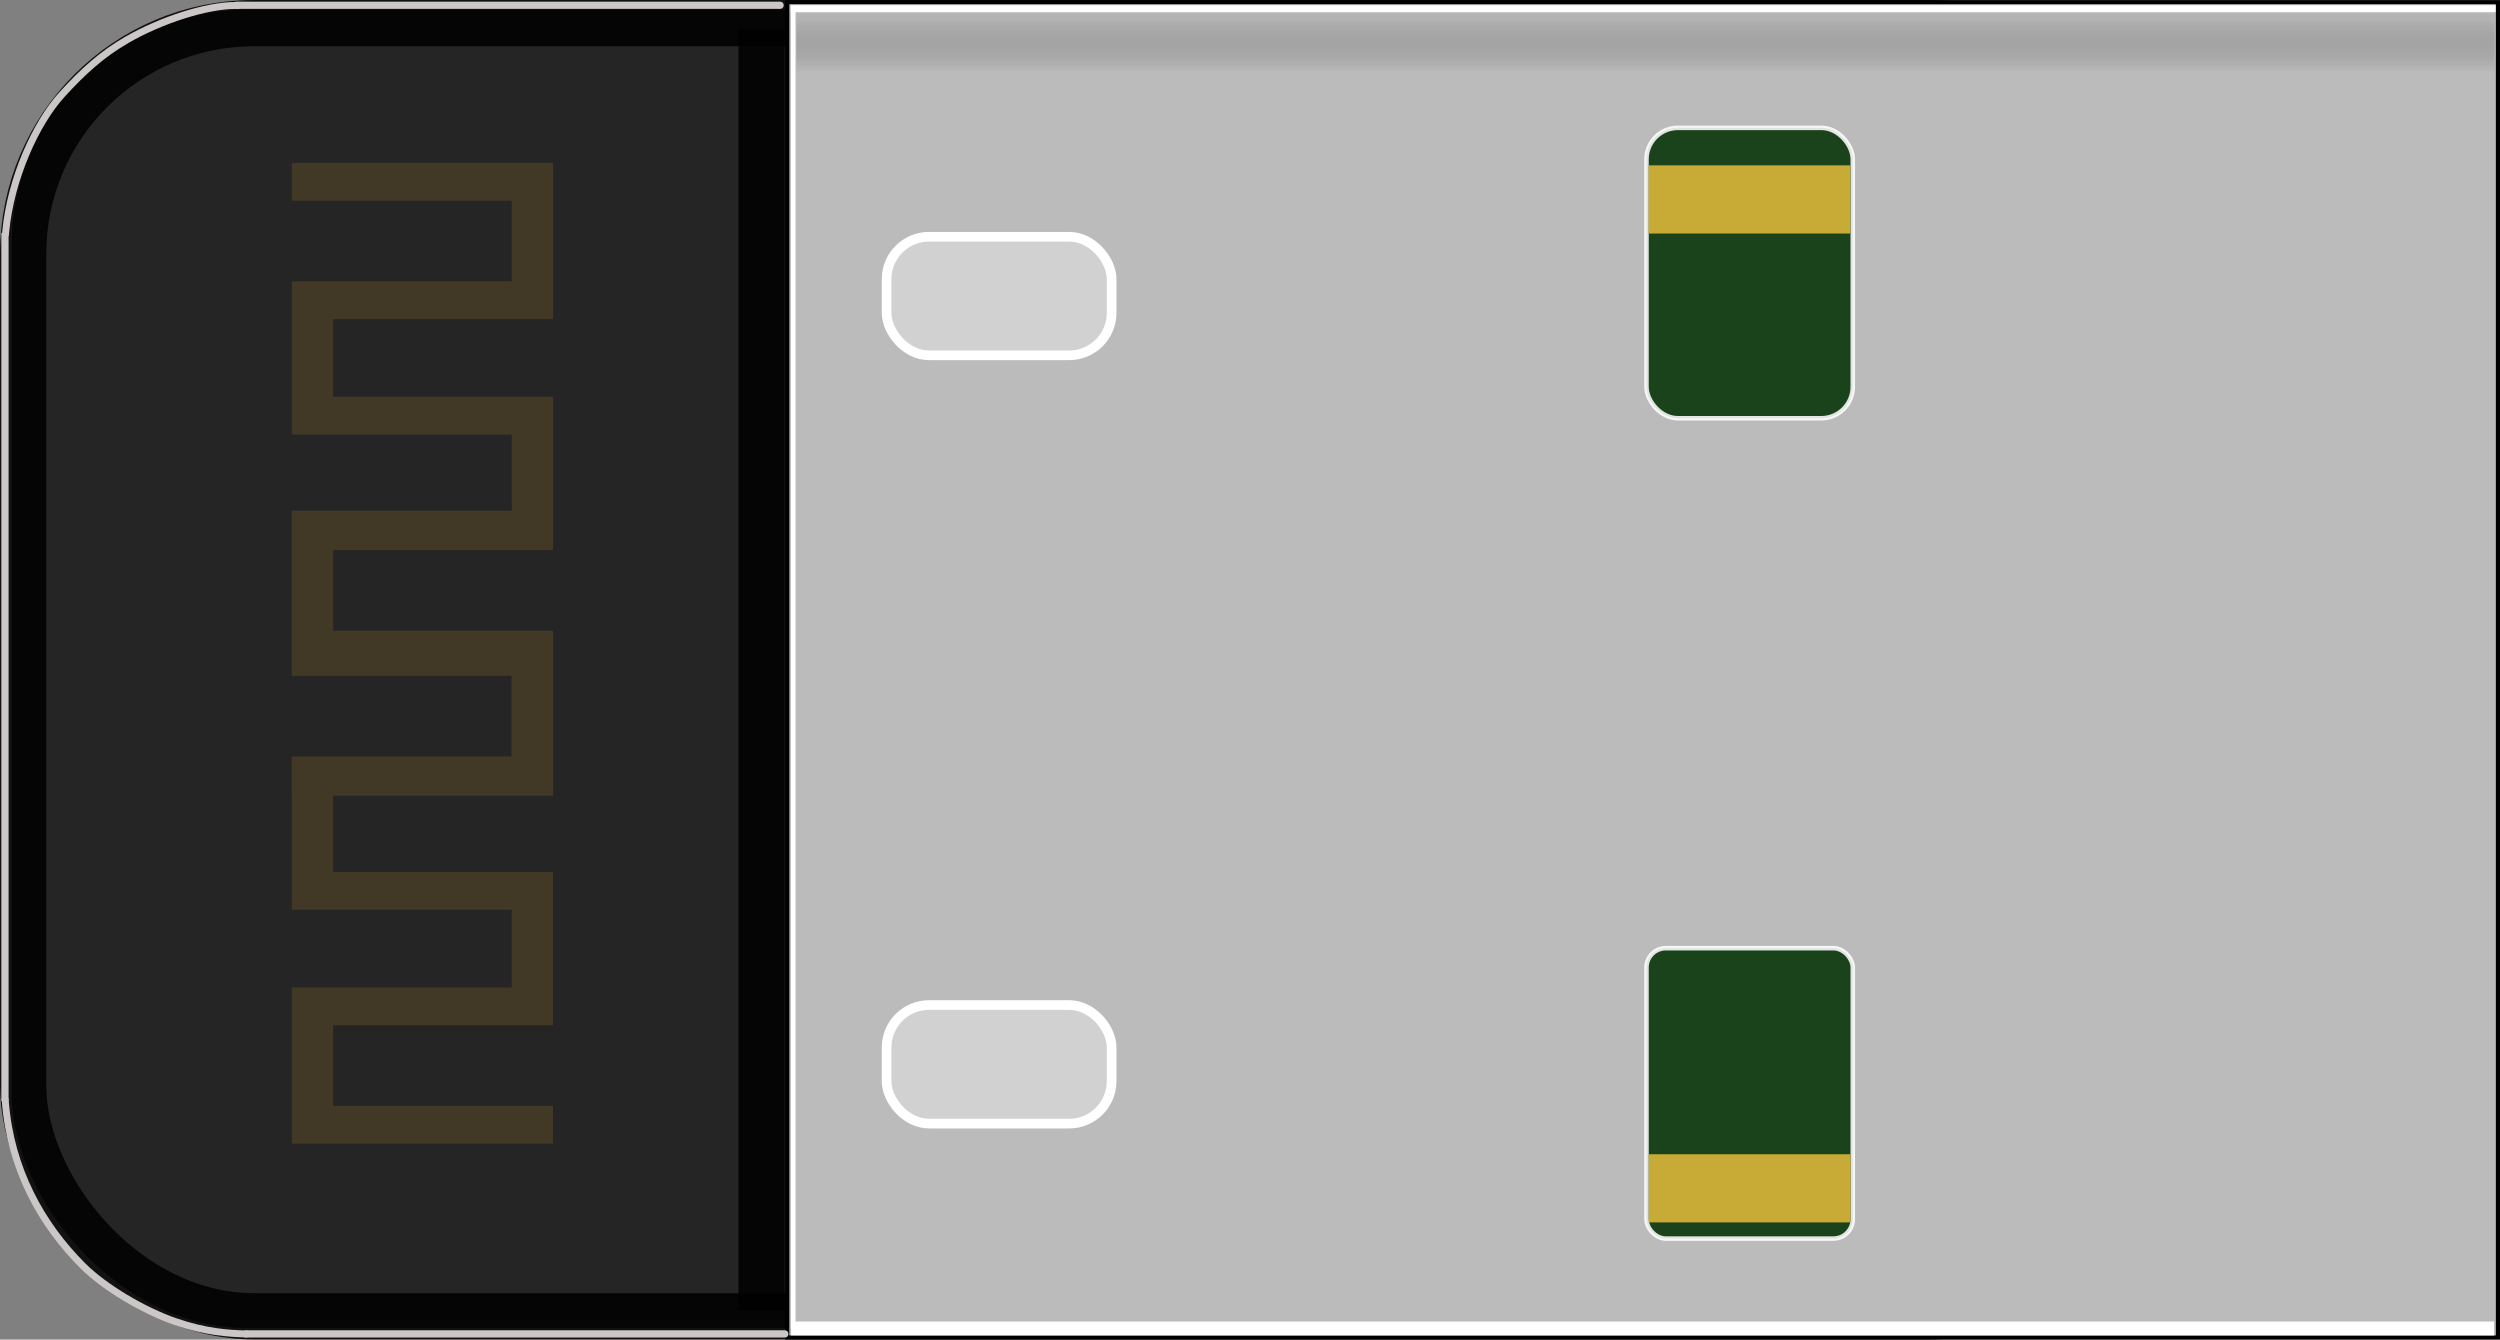 <?xml version="1.0" encoding="UTF-8" standalone="no"?>
<!-- Created with Inkscape (http://www.inkscape.org/) -->

<svg
   xmlns:dc="http://purl.org/dc/elements/1.1/"
   xmlns:cc="http://creativecommons.org/ns#"
   xmlns:rdf="http://www.w3.org/1999/02/22-rdf-syntax-ns#"
   xmlns:svg="http://www.w3.org/2000/svg"
   xmlns="http://www.w3.org/2000/svg"
   xmlns:xlink="http://www.w3.org/1999/xlink"
   xmlns:sodipodi="http://sodipodi.sourceforge.net/DTD/sodipodi-0.dtd"
   xmlns:inkscape="http://www.inkscape.org/namespaces/inkscape"
   width="85.566"
   height="45.849"
   id="svg2"
   version="1.1"
   inkscape:version="0.48.5 r10040"
   sodipodi:docname="generic_usb_bluetooth_dongle.svg">
  <rect width="100%" height="100%" fill="#808080" stroke="none"/>
  <defs
     id="defs4">
    <linearGradient
       id="linearGradient3971">
      <stop
         style="stop-color:#aeaeae;stop-opacity:0.655;"
         offset="0"
         id="stop3973" />
      <stop
         style="stop-color:#262626;stop-opacity:0;"
         offset="1"
         id="stop3975" />
    </linearGradient>
    <linearGradient
       inkscape:collect="always"
       xlink:href="#linearGradient3971"
       id="linearGradient3977"
       x1="485"
       y1="297.836"
       x2="485"
       y2="311.408"
       gradientUnits="userSpaceOnUse"
       gradientTransform="matrix(0.167,0,0,0.137,228.706,261.214)" />
    <linearGradient
       inkscape:collect="always"
       xlink:href="#linearGradient3971-3"
       id="linearGradient3977-4"
       x1="485"
       y1="297.836"
       x2="485"
       y2="311.408"
       gradientUnits="userSpaceOnUse"
       gradientTransform="matrix(0.167,0,0,0.137,228.706,261.214)" />
    <linearGradient
       id="linearGradient3971-3">
      <stop
         style="stop-color:#aeaeae;stop-opacity:0.655;"
         offset="0"
         id="stop3973-6" />
      <stop
         style="stop-color:#262626;stop-opacity:0;"
         offset="1"
         id="stop3975-2" />
    </linearGradient>
    <linearGradient
       y2="311.408"
       x2="485"
       y1="297.836"
       x1="485"
       gradientTransform="matrix(0.158,0,0,0.14,220.008,315.185)"
       gradientUnits="userSpaceOnUse"
       id="linearGradient3911"
       xlink:href="#linearGradient3971-3"
       inkscape:collect="always" />
    <linearGradient
       inkscape:collect="always"
       xlink:href="#linearGradient3971-3"
       id="linearGradient4099"
       gradientUnits="userSpaceOnUse"
       gradientTransform="matrix(0.158,0,0,0.14,220.008,315.185)"
       x1="485"
       y1="297.836"
       x2="485"
       y2="311.408" />
    <linearGradient
       inkscape:collect="always"
       xlink:href="#linearGradient3971-3"
       id="linearGradient4107"
       gradientUnits="userSpaceOnUse"
       gradientTransform="matrix(0.139,0,0,0.14,253.385,260.585)"
       x1="485"
       y1="297.836"
       x2="485"
       y2="311.408" />
  </defs>
  <sodipodi:namedview
     id="base"
     pagecolor="#ffffff"
     bordercolor="#666666"
     borderopacity="1.0"
     inkscape:pageopacity="0.0"
     inkscape:pageshadow="2"
     inkscape:zoom="7"
     inkscape:cx="71.396946"
     inkscape:cy="22.057816"
     inkscape:document-units="px"
     inkscape:current-layer="layer1"
     showgrid="false"
     showborder="true"
     inkscape:window-width="1600"
     inkscape:window-height="834"
     inkscape:window-x="0"
     inkscape:window-y="27"
     inkscape:window-maximized="1"
     showguides="true"
     inkscape:guide-bbox="true"
     fit-margin-top="0"
     fit-margin-left="0"
     fit-margin-right="0"
     fit-margin-bottom="0" />
  <g
     inkscape:label="Layer 1"
     inkscape:groupmode="layer"
     id="layer1"
     transform="translate(-251.906,-301.384)">
    <rect
       style="fill:#262626;fill-opacity:1;stroke:none"
       id="rect2985-5"
       width="73.106"
       height="45.117"
       x="252.306"
       y="301.718"
       ry="8.056" />
    <a
       id="a3894"
       transform="matrix(0.166,0,0,0.152,221.101,266.612)"
       style="stroke:#efb421;stroke-opacity:1">
      <g
         id="g3915"
         transform="translate(122,-17.333)"
         style="stroke:#efb421;stroke-opacity:1">
        <path
           style="fill:none;stroke:#efb421;stroke-width:8.506;stroke-linecap:square;stroke-linejoin:miter;stroke-miterlimit:4;stroke-opacity:1;stroke-dasharray:none"
           d="m 128,287.029 45.342,0 0,26.667 -45.342,0 0,26 45.342,0 0,26 -45.342,0 0,26.667 45.342,0 0,28.667 -45.342,0"
           id="path3884"
           inkscape:connector-curvature="0"
           sodipodi:nodetypes="cccccccccccc" />
        <path
           style="fill:none;stroke:#efb421;stroke-width:8.506;stroke-linecap:square;stroke-linejoin:miter;stroke-miterlimit:4;stroke-opacity:1;stroke-dasharray:none"
           d="m 173.338,499.362 -45.342,0 0,-26.667 45.342,0 0,-26 -45.342,0 0,-26 45.342,0 0,-26.667 -45.342,0 0,-28.667 45.342,0"
           id="path3884-4"
           inkscape:connector-curvature="0"
           sodipodi:nodetypes="cccccccccccc" />
      </g>
    </a>
    <rect
       style="opacity:0.862;fill:#262626;fill-opacity:1;stroke:#000000;stroke-width:1.584;stroke-linecap:round;stroke-linejoin:miter;stroke-miterlimit:4;stroke-opacity:1;stroke-dasharray:none;stroke-dashoffset:0"
       id="rect2985"
       width="73.133"
       height="44.261"
       x="252.698"
       y="302.176"
       ry="7.903" />
    <rect
       style="fill:#bbbbbb;fill-opacity:1;stroke:#000000;stroke-width:0.141;stroke-linecap:round;stroke-linejoin:miter;stroke-miterlimit:4;stroke-opacity:1;stroke-dasharray:none;stroke-dashoffset:0"
       id="rect2987"
       width="58.549"
       height="45.704"
       x="278.852"
       y="301.458"
       ry="0" />
    <path
       style="fill:none;stroke:#cbc7c7;stroke-width:0.238;stroke-linecap:square;stroke-linejoin:miter;stroke-miterlimit:4;stroke-opacity:1;stroke-dasharray:none"
       d="m 252.089,339.097 c 0.18,2.296 1.231,4.192 2.651,5.61 0.751,0.75 2.085,1.535 3.162,1.909 1.045,0.362 1.837,0.405 2.353,0.423"
       id="path3824"
       inkscape:connector-curvature="0"
       sodipodi:nodetypes="cssc" />
    <path
       style="opacity:0.862;fill:none;stroke:#000000;stroke-width:1.584;stroke-linecap:butt;stroke-linejoin:miter;stroke-miterlimit:4;stroke-opacity:1;stroke-dasharray:none"
       d="m 277.972,302.398 0,43.849"
       id="path3826"
       inkscape:connector-curvature="0" />
    <path
       style="fill:none;stroke:#ffffff;stroke-width:0.238;stroke-linecap:square;stroke-linejoin:miter;stroke-miterlimit:4;stroke-opacity:1;stroke-dasharray:none"
       d="m 337.203,301.681 -58.116,0"
       id="path3828"
       inkscape:connector-curvature="0"
       sodipodi:nodetypes="cc" />
    <path
       style="fill:none;stroke:#ffffff;stroke-width:0.158;stroke-linecap:butt;stroke-linejoin:miter;stroke-miterlimit:4;stroke-opacity:1;stroke-dasharray:none"
       d="m 279.055,301.792 0,45.061"
       id="path3826-8"
       inkscape:connector-curvature="0"
       sodipodi:nodetypes="cc" />
    <path
       style="fill:none;stroke:#ffffff;stroke-width:0.476;stroke-linecap:square;stroke-linejoin:miter;stroke-miterlimit:4;stroke-opacity:1;stroke-dasharray:none"
       d="m 337.029,346.853 -57.809,0"
       id="path3828-7"
       inkscape:connector-curvature="0"
       sodipodi:nodetypes="cc" />
    <path
       style="fill:#4d4d4d;stroke:#cbc7c7;stroke-width:0.248;stroke-linecap:butt;stroke-linejoin:miter;stroke-miterlimit:4;stroke-opacity:1;stroke-dasharray:none"
       d="m 252.076,309.355 0,29.715"
       id="path3945"
       inkscape:connector-curvature="0"
       sodipodi:nodetypes="cc" />
    <path
       style="fill:none;stroke:#cbc7c7;stroke-width:0.238;stroke-linecap:square;stroke-linejoin:miter;stroke-miterlimit:4;stroke-opacity:1;stroke-dasharray:none"
       d="m 259.976,301.57 c -1.005,0 -2.556,0.503 -3.729,1.179 -0.848,0.489 -1.492,1.073 -2.227,1.879 -0.877,0.963 -1.747,2.857 -1.92,4.696"
       id="path3824-6"
       inkscape:connector-curvature="0"
       sodipodi:nodetypes="cssc" />
    <rect
       style="opacity:0.862;fill:url(#linearGradient3977);fill-opacity:1;stroke:none"
       id="rect3969"
       width="58.12"
       height="2.733"
       x="279.166"
       y="301.851" />
    <rect
       style="fill:#d1d1d1;fill-opacity:1;stroke:#ffffff;stroke-width:0.331;stroke-miterlimit:4;stroke-opacity:1;stroke-dasharray:none"
       id="rect3987"
       width="7.702"
       height="4.058"
       x="282.251"
       y="309.487"
       ry="1.452" />
    <rect
       style="opacity:0.862;fill:#003003;fill-opacity:1;stroke:#ffffff;stroke-width:0.155;stroke-miterlimit:4;stroke-opacity:1;stroke-dasharray:none"
       id="rect3987-7"
       width="7.061"
       height="9.939"
       x="308.259"
       y="305.76"
       ry="1.077" />
    <rect
       style="fill:#d1d1d1;fill-opacity:1;stroke:#ffffff;stroke-width:0.331;stroke-miterlimit:4;stroke-opacity:1;stroke-dasharray:none"
       id="rect3987-70"
       width="7.702"
       height="4.058"
       x="282.251"
       y="335.783"
       ry="1.452" />
    <rect
       style="opacity:0.862;fill:#003003;fill-opacity:1;stroke:#ffffff;stroke-width:0.155;stroke-miterlimit:4;stroke-opacity:1;stroke-dasharray:none"
       id="rect3987-7-6"
       width="7.061"
       height="9.939"
       x="308.259"
       y="333.837"
       ry="0.663" />
    <rect
       style="fill:#c8ab37;fill-opacity:1;stroke:none"
       id="rect4113"
       width="6.904"
       height="2.333"
       x="308.332"
       y="307.044"
       ry="0" />
    <rect
       style="fill:#c8ab37;fill-opacity:1;stroke:none"
       id="rect4113-7"
       width="6.904"
       height="2.333"
       x="308.338"
       y="340.89"
       ry="0" />
    <path
       style="fill:none;stroke:#cbc7c7;stroke-width:0.248;stroke-linecap:round;stroke-linejoin:miter;stroke-miterlimit:4;stroke-opacity:1;stroke-dasharray:none"
       d="m 259.999,301.564 18.607,0"
       id="path4151"
       inkscape:connector-curvature="0" />
    <path
       style="fill:none;stroke:#cbc7c7;stroke-width:0.248;stroke-linecap:round;stroke-linejoin:miter;stroke-miterlimit:4;stroke-opacity:1;stroke-dasharray:none"
       d="m 260.326,347.039 18.442,0"
       id="path4151-2"
       inkscape:connector-curvature="0"
       sodipodi:nodetypes="cc" />
  </g>
  <g
     inkscape:groupmode="layer"
     id="layer2"
     inkscape:label="dongle"
     transform="translate(4.9720764e-6,-3.006)" />
</svg>
